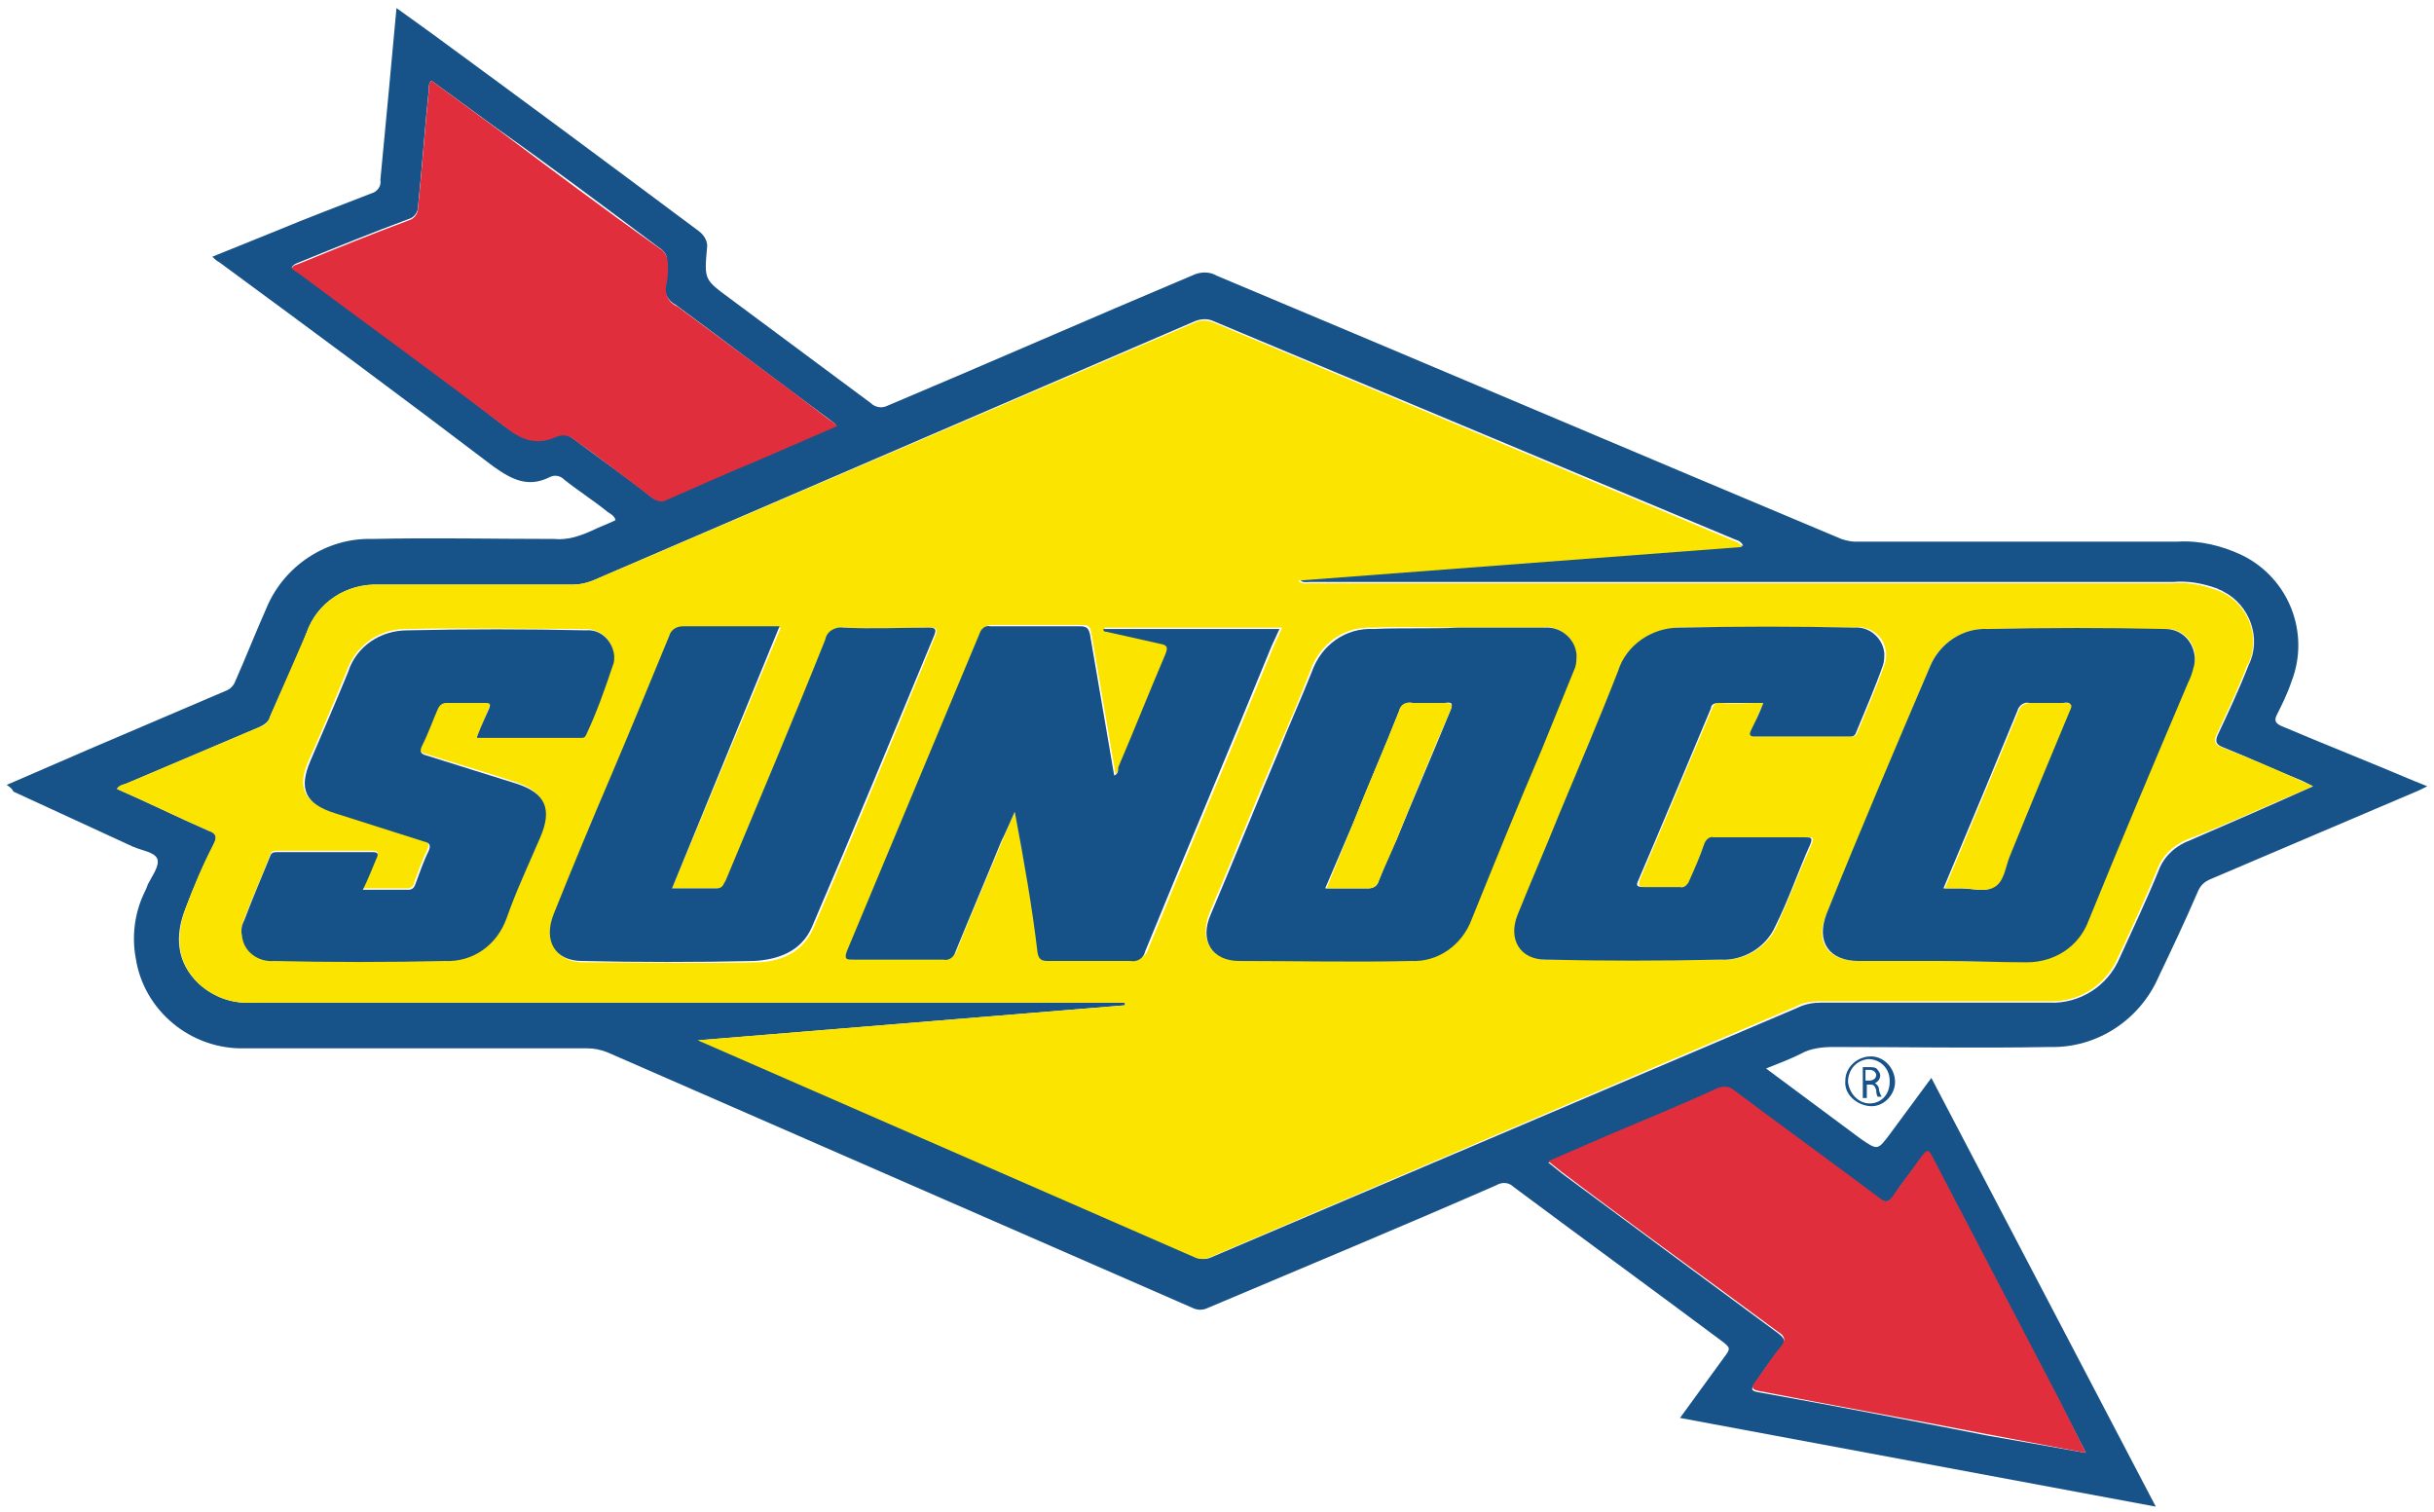 <?xml version="1.0" encoding="utf-8"?>
<!-- Generator: Adobe Illustrator 21.1.0, SVG Export Plug-In . SVG Version: 6.00 Build 0)  -->
<svg version="1.1" id="Layer_1" xmlns="http://www.w3.org/2000/svg" xmlns:xlink="http://www.w3.org/1999/xlink" x="0px" y="0px"
	 viewBox="0 0 181.1 112.5" style="enable-background:new 0 0 181.1 112.5;" xml:space="preserve">
<style type="text/css">
	.st0{fill:#175388;}
	.st1{fill:#FCE401;}
	.st2{fill:#E12E3D;}
	.st3{fill:#165288;}
</style>
<title>CR</title>
<path class="st0" d="M0.5,58.4l6-2.6l10.3-4.4c0.3-0.1,0.6-0.4,0.7-0.7c0.8-1.8,1.5-3.6,2.3-5.4c1.3-3.2,4.5-5.3,7.9-5.2
	c4.5-0.1,9,0,13.5,0c1,0.1,1.9-0.2,2.8-0.6c0.6-0.3,1.2-0.5,1.8-0.8c-0.1-0.4-0.5-0.5-0.7-0.7c-1-0.8-2.1-1.5-3.1-2.3
	c-0.3-0.3-0.7-0.4-1.1-0.2c-1.6,0.8-2.8,0.2-4.2-0.8C30,29.6,23.1,24.5,16.3,19.5c-0.2-0.1-0.3-0.2-0.5-0.4l4.7-1.9
	c2.4-1,4.8-1.9,7.1-2.8c0.4-0.1,0.8-0.5,0.7-1c0.4-4.2,0.8-8.4,1.2-12.8l2.5,1.8c6.7,4.9,13.3,9.8,20,14.8c0.4,0.3,0.7,0.8,0.6,1.3
	c-0.2,2.3-0.2,2.3,1.7,3.7c3.5,2.6,7,5.2,10.5,7.8c0.3,0.3,0.8,0.4,1.2,0.2c7.6-3.2,15.1-6.5,22.7-9.7c0.6-0.3,1.3-0.3,1.8,0
	c15.5,6.5,31,13.1,46.5,19.6c0.3,0.1,0.7,0.2,1,0.2h24c1.7-0.1,3.3,0.3,4.8,1c3.5,1.7,5.1,5.8,3.7,9.4c-0.3,0.9-0.7,1.7-1.1,2.5
	c-0.2,0.4-0.1,0.6,0.3,0.8c3.3,1.4,6.6,2.7,9.9,4.1l1,0.4c-0.2,0.1-0.4,0.2-0.6,0.3c-5.2,2.2-10.3,4.4-15.5,6.6
	c-0.5,0.2-0.8,0.5-1,1c-0.9,2.1-1.9,4.2-2.9,6.3c-1.4,3.2-4.6,5.3-8.1,5.2c-5.4,0.1-10.7,0-16.1,0c-0.8,0-1.7,0.1-2.4,0.5
	c-0.8,0.4-1.6,0.7-2.6,1.1l7,5.2c1.3,0.9,1.3,0.9,2.2-0.3l3.1-4.2l16.7,31.9l-35.4-6.6l3.2-4.4c0.6-0.8,0.6-0.8-0.2-1.4
	c-5.1-3.8-10.3-7.6-15.4-11.4c-0.3-0.3-0.8-0.4-1.3-0.1c-7.1,3.1-14.3,6.1-21.4,9.1c-0.4,0.2-0.8,0.2-1.2,0l-43.5-19
	c-0.5-0.2-1-0.3-1.5-0.3c-8.5,0-17,0-25.5,0c-4,0.1-7.5-2.8-8.1-6.7c-0.3-1.6-0.1-3.3,0.6-4.8c0.1-0.2,0.2-0.4,0.3-0.7
	c0.3-0.6,0.9-1.4,0.7-1.9c-0.2-0.5-1.1-0.6-1.8-0.9l-8.9-4.1C0.9,58.7,0.8,58.6,0.5,58.4z M172.1,58.5l-0.8-0.4
	c-2-0.8-3.9-1.7-5.9-2.5c-0.5-0.2-0.6-0.4-0.4-0.9c0.8-1.7,1.6-3.4,2.3-5.2c1-2,0.1-4.5-1.9-5.5c-0.1-0.1-0.3-0.1-0.4-0.2
	c-1.1-0.4-2.2-0.6-3.3-0.5H97.5c-0.3,0-0.6,0.1-0.8-0.2l33-2.5c-0.2-0.4-0.5-0.4-0.7-0.5L90.3,23.9c-0.4-0.2-0.9-0.2-1.4,0
	L44.1,43.2c-0.5,0.2-1,0.3-1.5,0.3c-4.8,0-9.6,0-14.4,0c-2.4-0.1-4.6,1.3-5.4,3.6c-0.8,2.1-1.8,4.1-2.7,6.2
	c-0.1,0.4-0.4,0.6-0.8,0.8c-3.3,1.4-6.6,2.8-9.9,4.2c-0.2,0.1-0.5,0.1-0.7,0.4c2.3,1,4.5,2.1,6.8,3.1c0.6,0.2,0.7,0.4,0.4,1
	c-0.8,1.6-1.5,3.2-2.1,4.8c-0.8,2-0.7,4,1,5.6c1.1,1,2.5,1.5,4,1.4h64.9v0.2L52,77.4l0.7,0.3l36.4,15.9c0.3,0.1,0.6,0.1,0.9,0
	L133.7,75c0.6-0.3,1.2-0.4,1.8-0.4c5.7,0,11.3,0,17,0c2.2,0.1,4.3-1.2,5.2-3.3c1-2.2,2-4.3,2.9-6.5c0.4-1.1,1.3-1.9,2.4-2.3
	C166,61.2,169,59.9,172.1,58.5z M32.1,6c-0.2,0.2-0.2,0.4-0.2,0.7c-0.3,2.9-0.5,5.8-0.8,8.7c0,0.4-0.3,0.8-0.7,0.9
	c-2.7,1-5.4,2.1-8.1,3.2c-0.2,0.1-0.4,0.1-0.6,0.4l0.6,0.4c5,3.8,10.1,7.4,15.1,11.3c1.3,1,2.4,1.5,3.9,0.8c0.4-0.2,0.9-0.1,1.3,0.2
	c2,1.5,4,2.9,5.9,4.4c0.3,0.2,0.7,0.3,1,0.1c2.2-1,4.4-1.9,6.7-2.9l6-2.6c-0.2-0.2-0.4-0.3-0.5-0.4c-3.8-2.8-7.6-5.7-11.4-8.5
	c-0.6-0.3-1-1-0.8-1.7c0-0.5,0.1-0.9,0.1-1.4c0.1-0.5-0.1-0.9-0.6-1.2c-4-3-8-6-12.1-8.9L32.1,6z M155.2,108.1l-1.9-3.7
	c-3.2-6.1-6.3-12.1-9.5-18.2c-0.3-0.5-0.4-0.6-0.8-0.1c-0.7,1-1.5,1.9-2.1,2.9c-0.4,0.5-0.6,0.5-1.1,0.2c-3.6-2.7-7.2-5.3-10.8-8
	c-0.4-0.3-0.9-0.4-1.3-0.1c-2.6,1.1-5.3,2.3-7.9,3.4l-4.6,2l1,0.8c5.4,4,10.8,8,16.1,11.9c0.5,0.4,0.6,0.6,0.2,1.1
	c-0.7,0.8-1.3,1.7-1.9,2.6c-0.3,0.4-0.4,0.6,0.3,0.7c5.6,1,11.3,2.1,16.9,3.2L155.2,108.1z"/>
<path class="st0" d="M141,80.5c0,1-0.9,1.9-1.9,1.8s-1.9-0.9-1.8-1.9c0-1,0.9-1.8,1.9-1.8C140.2,78.6,141,79.5,141,80.5
	C141,80.5,141,80.5,141,80.5z M139.1,82.1c0.9,0,1.5-0.7,1.5-1.6c0,0,0,0,0-0.1c0-0.9-0.7-1.6-1.6-1.6c-0.9,0.1-1.5,0.8-1.5,1.7
	C137.6,81.4,138.3,82.1,139.1,82.1C139.1,82.1,139.1,82.1,139.1,82.1z"/>
<path class="st1" d="M172.1,58.5c-3.1,1.3-6.1,2.7-9.2,3.9c-1.1,0.4-2,1.2-2.4,2.3c-0.9,2.2-1.9,4.4-2.9,6.5
	c-0.9,2.1-2.9,3.4-5.2,3.3c-5.7,0-11.3,0-17,0c-0.6,0-1.3,0.1-1.8,0.4L89.9,93.6c-0.3,0.1-0.6,0.1-0.9,0L52.6,77.7l-0.7-0.3
	l31.8-2.6v-0.2H18.8c-1.5,0.1-2.9-0.4-4-1.4c-1.7-1.6-1.7-3.6-1-5.6c0.6-1.6,1.3-3.3,2.1-4.8c0.3-0.6,0.1-0.8-0.4-1
	c-2.3-1-4.5-2.1-6.8-3.1c0.2-0.3,0.4-0.3,0.7-0.4c3.3-1.4,6.6-2.8,9.9-4.2c0.4-0.1,0.7-0.4,0.8-0.8c0.9-2.1,1.8-4.1,2.7-6.2
	c0.8-2.3,3-3.7,5.4-3.6c4.8,0,9.6,0,14.4,0c0.5,0,1-0.1,1.5-0.3l44.8-19.2c0.4-0.2,0.9-0.2,1.4,0l38.6,16.2c0.2,0.1,0.5,0.1,0.7,0.5
	l-33,2.5c0.3,0.3,0.6,0.2,0.8,0.2h64.2c1.1-0.1,2.2,0.1,3.3,0.5c2.1,0.7,3.3,3.1,2.5,5.2c0,0.1-0.1,0.3-0.2,0.4
	c-0.7,1.8-1.5,3.5-2.3,5.2c-0.2,0.5-0.1,0.7,0.4,0.9c2,0.8,4,1.6,5.9,2.5L172.1,58.5z M75.5,60.4c0.7,3.6,1.3,7,1.9,10.4
	c0.1,0.5,0.3,0.7,0.8,0.6c2,0,4.1,0,6.1,0c0.5,0,0.9-0.2,1.1-0.7c3.1-7.6,6.3-15.1,9.4-22.7l0.6-1.3H82.2c0,0.2,0.1,0.2,0.2,0.2
	c1.3,0.3,2.7,0.7,4,0.9c0.6,0.1,0.6,0.3,0.4,0.8c-1.2,2.8-2.3,5.6-3.5,8.4c-0.1,0.2-0.1,0.4-0.3,0.6c-0.6-3.5-1.2-7-1.8-10.5
	c-0.1-0.5-0.2-0.6-0.7-0.6c-2.2,0-4.5,0-6.7,0c-0.3,0-0.7,0.2-0.8,0.5c-3.3,7.9-6.6,15.8-9.9,23.7c-0.3,0.6,0,0.6,0.5,0.6
	c2.2,0,4.4,0,6.7,0c0.4,0.1,0.8-0.2,0.9-0.6c1.1-2.8,2.3-5.5,3.4-8.2C74.8,62,75.1,61.3,75.5,60.4z M108.5,46.7L108.5,46.7
	c-2.1,0-4.3-0.1-6.4,0c-2.1-0.1-3.9,1.2-4.6,3.2c-0.8,2-1.6,4-2.5,6c-1.7,4-3.3,8-5,12c-0.8,2,0.1,3.5,2.1,3.5c4.3,0,8.5,0.1,12.8,0
	c2,0.1,3.9-1.2,4.5-3.1c1.7-4.2,3.5-8.4,5.2-12.6c0.8-2,1.7-3.9,2.4-5.9c0.5-1.1,0.1-2.4-1-2.9c-0.4-0.2-0.8-0.3-1.2-0.2L108.5,46.7
	L108.5,46.7z M144.5,71.5c2.1,0,4.2,0.1,6.3,0c2,0.1,3.8-1.2,4.6-3.1c2.4-5.9,4.9-11.8,7.4-17.7c0.2-0.4,0.3-0.7,0.4-1.1
	c0.4-1.1-0.2-2.3-1.3-2.7c-0.3-0.1-0.5-0.1-0.8-0.1c-4.4,0-8.8-0.1-13.2,0c-1.9-0.1-3.6,1.1-4.3,2.8c-2.6,6.1-5.1,12.3-7.7,18.4
	c-0.9,2.1,0.1,3.5,2.4,3.5L144.5,71.5z M50,66.1l8.1-19.4c-2.5,0-4.8,0-7.2,0c-0.5-0.1-0.9,0.2-1,0.7c-1.4,3.4-2.8,6.7-4.2,10.1
	c-1.5,3.5-3,7-4.4,10.6c-0.8,1.9,0.1,3.5,2.1,3.5c4.3,0,8.5,0.1,12.8,0c1.8,0,3.5-0.7,4.3-2.5c3.1-7.2,6.1-14.5,9.1-21.8
	c0.2-0.5,0.1-0.6-0.4-0.6c-2.1,0-4.2,0.1-6.3,0c-0.6-0.1-1.2,0.3-1.4,0.9c-2.5,6-5,11.9-7.4,17.9c-0.1,0.3-0.2,0.6-0.7,0.6
	C52.3,66.1,51.2,66.1,50,66.1L50,66.1z M35.5,54.8h7.6c0.2,0,0.3,0,0.4-0.2c0.8-1.7,1.5-3.4,2-5.2c0.4-1-0.2-2.2-1.3-2.5
	c-0.2-0.1-0.5-0.1-0.7-0.1c-4.4,0-8.9-0.1-13.3,0c-2,0-3.7,1.2-4.4,3.1c-0.9,2.2-1.8,4.4-2.8,6.6s-0.3,3.2,1.8,3.9s4.4,1.4,6.6,2.1
	c0.4,0.1,0.6,0.2,0.4,0.7c-0.4,0.8-0.7,1.7-1,2.5c0,0.2-0.2,0.4-0.5,0.4H27c0.3-0.8,0.6-1.6,1-2.3c0.2-0.4,0.1-0.5-0.3-0.5
	c-2.3,0-4.6,0-7,0c-0.3,0-0.5,0-0.6,0.3c-0.6,1.6-1.3,3.1-1.9,4.7c-0.5,1.1-0.1,2.4,1,2.9c0.4,0.2,0.8,0.3,1.2,0.2
	c4.3,0,8.5,0.1,12.7,0c2.1,0.1,4-1.2,4.6-3.2c0.7-2,1.7-4,2.5-6c0.8-2,0.3-3.3-1.8-4s-4.5-1.4-6.7-2.1c-0.4-0.1-0.6-0.3-0.3-0.7
	c0.4-0.9,0.8-1.8,1.2-2.8c0.1-0.3,0.3-0.4,0.6-0.4c1,0,2,0,2.9,0c0.4,0,0.4,0.1,0.3,0.4C36.1,53.4,35.8,54.1,35.5,54.8z M131.2,52.3
	c-0.3,0.7-0.6,1.4-0.8,2c-0.2,0.4-0.1,0.5,0.3,0.5h7c0.2,0,0.4,0,0.5-0.3c0.7-1.7,1.4-3.3,2-5c0.4-1.1-0.1-2.3-1.2-2.7
	c-0.3-0.1-0.6-0.2-0.9-0.1c-4.4,0-8.8-0.1-13.1,0c-2,0-3.8,1.2-4.5,3.2c-1.4,3.6-3,7.2-4.4,10.7c-1,2.5-2.1,5-3.1,7.5
	c-0.7,1.8,0.2,3.3,2.1,3.3c4.3,0,8.6,0.1,13,0c1.7,0.1,3.4-0.9,4.1-2.5c0.9-2,1.7-4.1,2.6-6.1c0.2-0.5,0.1-0.5-0.4-0.5
	c-2.3,0-4.5,0-6.8,0c-0.3,0-0.7,0.2-0.7,0.5c-0.4,0.9-0.8,1.8-1.1,2.7c-0.1,0.3-0.4,0.5-0.7,0.5c-0.9,0-1.8,0-2.7,0
	c-0.5,0-0.5-0.1-0.4-0.5c1.8-4.3,3.6-8.5,5.4-12.8c0.1-0.3,0.4-0.5,0.6-0.4C128.9,52.4,130,52.3,131.2,52.3L131.2,52.3z"/>
<path class="st2" d="M32.1,6L37,9.6c4,3,8,6,12.1,8.9c0.4,0.2,0.6,0.7,0.6,1.2c0,0.5,0,0.9-0.1,1.4c-0.2,0.7,0.1,1.4,0.8,1.7
	c3.8,2.8,7.6,5.6,11.4,8.5c0.2,0.1,0.3,0.2,0.5,0.4l-6,2.6c-2.2,0.9-4.4,1.9-6.7,2.9c-0.3,0.2-0.7,0.1-1-0.1c-2-1.5-3.9-3-5.9-4.4
	c-0.3-0.3-0.8-0.4-1.3-0.2c-1.5,0.7-2.7,0.2-3.9-0.8c-5-3.8-10.1-7.5-15.2-11.3l-0.6-0.4c0.1-0.3,0.4-0.3,0.6-0.4
	c2.7-1.1,5.4-2.2,8.1-3.2c0.4-0.1,0.7-0.5,0.7-0.9c0.3-2.9,0.5-5.8,0.8-8.7C31.9,6.4,31.9,6.2,32.1,6z"/>
<path class="st2" d="M155.2,108.1l-7.4-1.4c-5.6-1.1-11.3-2.1-16.9-3.2c-0.6-0.1-0.6-0.3-0.3-0.7c0.7-0.9,1.2-1.8,1.9-2.6
	c0.4-0.5,0.3-0.8-0.2-1.1c-5.4-4-10.8-7.9-16.1-11.9l-1-0.8l4.6-2c2.6-1.1,5.3-2.2,7.9-3.4c0.4-0.2,1-0.2,1.3,0.1
	c3.6,2.7,7.2,5.3,10.8,8c0.5,0.4,0.7,0.4,1.1-0.2c0.7-1,1.4-1.9,2.1-2.9c0.4-0.5,0.5-0.5,0.8,0.1c3.2,6.1,6.3,12.1,9.5,18.2
	L155.2,108.1z"/>
<path class="st3" d="M75.5,60.4c-0.4,0.9-0.7,1.6-1,2.2c-1.1,2.7-2.3,5.5-3.4,8.2c-0.1,0.4-0.5,0.7-0.9,0.6c-2.2,0-4.4,0-6.7,0
	c-0.5,0-0.7,0-0.5-0.6c3.3-7.9,6.6-15.8,9.9-23.7c0.1-0.3,0.4-0.6,0.8-0.5c2.2,0,4.5,0,6.7,0c0.5,0,0.6,0.2,0.7,0.6
	c0.6,3.5,1.2,7,1.8,10.5c0.3-0.1,0.3-0.4,0.3-0.6c1.2-2.8,2.3-5.6,3.5-8.4c0.2-0.5,0.2-0.7-0.4-0.8c-1.3-0.3-2.7-0.6-4-0.9
	c-0.1,0-0.2,0-0.2-0.2h13.1l-0.6,1.3c-3.1,7.6-6.3,15.1-9.4,22.7c-0.1,0.5-0.6,0.8-1.1,0.7c-2,0-4.1,0-6.1,0c-0.5,0-0.7-0.1-0.8-0.6
	C76.8,67.5,76.2,64.1,75.5,60.4z"/>
<path class="st3" d="M108.5,46.7h6.4c1.2-0.1,2.3,0.8,2.4,2c0,0.4,0,0.8-0.2,1.2c-0.8,2-1.6,3.9-2.4,5.9c-1.8,4.2-3.5,8.4-5.2,12.6
	c-0.7,1.9-2.5,3.2-4.5,3.1c-4.3,0.1-8.5,0-12.8,0c-2,0-3-1.5-2.1-3.5c1.7-4,3.3-8,5-12c0.8-2,1.7-4,2.5-6c0.7-2,2.5-3.3,4.6-3.2
	C104.2,46.7,106.4,46.8,108.5,46.7L108.5,46.7z M98.6,66.1c1.1,0,2.2,0,3.2,0c0.4,0,0.7-0.2,0.8-0.6c0.4-1,0.8-2,1.3-3
	c1.3-3.2,2.7-6.4,4-9.6c0.2-0.5,0.2-0.7-0.4-0.6c-0.8,0-1.6,0-2.4,0c-0.5-0.1-0.9,0.2-1,0.6c-1.1,2.8-2.3,5.5-3.4,8.3L98.6,66.1z"/>
<path class="st3" d="M144.5,71.5h-6.2c-2.2,0-3.2-1.4-2.4-3.5c2.5-6.2,5.1-12.3,7.7-18.4c0.7-1.7,2.4-2.9,4.3-2.8
	c4.4-0.1,8.8-0.1,13.2,0c1.2,0,2.1,0.9,2.2,2.1c0,0.3,0,0.5-0.1,0.8c-0.1,0.4-0.2,0.7-0.4,1.1c-2.5,5.9-5,11.8-7.4,17.7
	c-0.7,1.9-2.5,3.1-4.6,3.1C148.7,71.6,146.6,71.5,144.5,71.5z M144.6,66.1h1.3c0.8,0,1.8,0.3,2.4-0.1s0.7-1.4,1.1-2.2
	c1.5-3.6,3-7.2,4.5-10.9c0.2-0.5,0.2-0.7-0.4-0.6c-0.8,0-1.7,0-2.5,0c-0.4-0.1-0.8,0.2-0.9,0.6c-0.8,1.9-1.6,3.9-2.4,5.8L144.6,66.1
	z"/>
<path class="st3" d="M50,66.1c1.2,0,2.3,0,3.3,0c0.5,0,0.5-0.3,0.7-0.6c2.5-6,5-11.9,7.4-17.9c0.1-0.6,0.7-1,1.4-0.9
	c2.1,0.1,4.2,0,6.3,0c0.5,0,0.6,0.1,0.4,0.6c-3,7.2-6,14.5-9.1,21.7c-0.8,1.8-2.5,2.4-4.3,2.5c-4.3,0.1-8.5,0.1-12.8,0
	c-2,0-2.9-1.5-2.1-3.5c1.4-3.5,2.9-7.1,4.4-10.6c1.4-3.3,2.8-6.7,4.2-10.1c0.1-0.4,0.5-0.7,1-0.7c2.4,0,4.7,0,7.2,0L50,66.1z"/>
<path class="st3" d="M35.5,54.8c0.3-0.8,0.6-1.4,0.9-2.1c0.1-0.3,0.1-0.4-0.3-0.4c-1,0-2,0-2.9,0c-0.3,0-0.5,0.2-0.6,0.4
	c-0.4,0.9-0.7,1.8-1.2,2.8c-0.2,0.4-0.1,0.6,0.3,0.7c2.2,0.7,4.5,1.4,6.7,2.1s2.7,1.9,1.8,4c-0.9,2.1-1.8,4-2.5,6
	c-0.7,2-2.5,3.3-4.6,3.2c-4.2,0.1-8.5,0.1-12.7,0c-1.2,0.1-2.3-0.7-2.4-1.9c-0.1-0.4,0-0.8,0.2-1.2c0.6-1.6,1.3-3.2,1.9-4.7
	c0.1-0.3,0.3-0.3,0.6-0.3c2.3,0,4.6,0,7,0c0.4,0,0.5,0.1,0.3,0.5c-0.3,0.7-0.6,1.5-1,2.3h3.4c0.2,0,0.4-0.1,0.5-0.4
	c0.3-0.8,0.6-1.7,1-2.5c0.2-0.5,0-0.6-0.4-0.7c-2.2-0.7-4.4-1.4-6.6-2.1s-2.7-1.8-1.8-3.9s1.9-4.4,2.8-6.6c0.6-1.9,2.4-3.1,4.4-3.1
	c4.4-0.1,8.9-0.1,13.3,0c1.1-0.1,2,0.8,2.1,1.9c0,0.3,0,0.5-0.1,0.7c-0.6,1.8-1.2,3.5-2,5.2c-0.1,0.2-0.2,0.2-0.4,0.2H35.5z"/>
<path class="st3" d="M131.2,52.3c-1.2,0-2.2,0-3.3,0c-0.3,0-0.6,0.1-0.6,0.4c-1.8,4.3-3.6,8.6-5.4,12.8c-0.2,0.4-0.1,0.5,0.4,0.5
	c0.9,0,1.8,0,2.7,0c0.3,0.1,0.6-0.2,0.7-0.5c0.4-0.9,0.8-1.8,1.1-2.7c0.1-0.3,0.4-0.6,0.7-0.5c2.3,0,4.5,0,6.8,0
	c0.4,0,0.6,0,0.4,0.5c-0.9,2-1.6,4.1-2.6,6.1c-0.7,1.6-2.4,2.6-4.1,2.5c-4.3,0.1-8.6,0.1-13,0c-1.9,0-2.8-1.5-2.1-3.3
	c1-2.5,2.1-5,3.1-7.5c1.5-3.6,3-7.1,4.4-10.7c0.6-1.9,2.5-3.2,4.5-3.2c4.4-0.1,8.8-0.1,13.1,0c1.1-0.1,2.1,0.8,2.2,1.9
	c0,0.3,0,0.6-0.1,0.9c-0.6,1.7-1.3,3.3-2,5c-0.1,0.3-0.3,0.3-0.5,0.3h-7c-0.4,0-0.5-0.1-0.3-0.5C130.6,53.7,130.9,53.1,131.2,52.3z"
	/>
<path class="st1" d="M98.7,66.1l2-4.9c1.1-2.8,2.3-5.5,3.4-8.3c0.1-0.5,0.5-0.7,1-0.6c0.8,0,1.6,0,2.4,0c0.6,0,0.6,0.2,0.4,0.6
	c-1.4,3.2-2.7,6.4-4,9.6c-0.4,1-0.9,2-1.3,3c-0.1,0.4-0.4,0.6-0.8,0.6C100.9,66.1,99.8,66.1,98.7,66.1z"/>
<path class="st1" d="M144.7,66.1l3.1-7.4c0.8-1.9,1.6-3.9,2.4-5.8c0.1-0.4,0.5-0.6,0.9-0.6c0.8,0,1.7,0,2.5,0c0.6,0,0.6,0.2,0.4,0.6
	c-1.5,3.6-3,7.2-4.5,10.9c-0.3,0.8-0.4,1.8-1.1,2.2s-1.6,0.1-2.4,0.1L144.7,66.1z"/>
<path class="st0" d="M138.5,79.4c0.2,0,0.4,0,0.6,0c0.2,0,0.5,0,0.6,0.2c0.1,0.1,0.2,0.3,0.2,0.4c0,0.3-0.2,0.5-0.4,0.6l0,0
	c0.2,0.1,0.3,0.3,0.3,0.4c0,0.2,0.1,0.4,0.2,0.6h-0.3c-0.1-0.2-0.1-0.4-0.1-0.5c-0.1-0.3-0.2-0.4-0.4-0.4h-0.3v1h-0.3V79.4z
	 M138.8,80.4h0.3c0.3,0,0.5-0.2,0.5-0.4s-0.2-0.4-0.5-0.4c-0.1,0-0.2,0-0.3,0V80.4z"/>
</svg>
